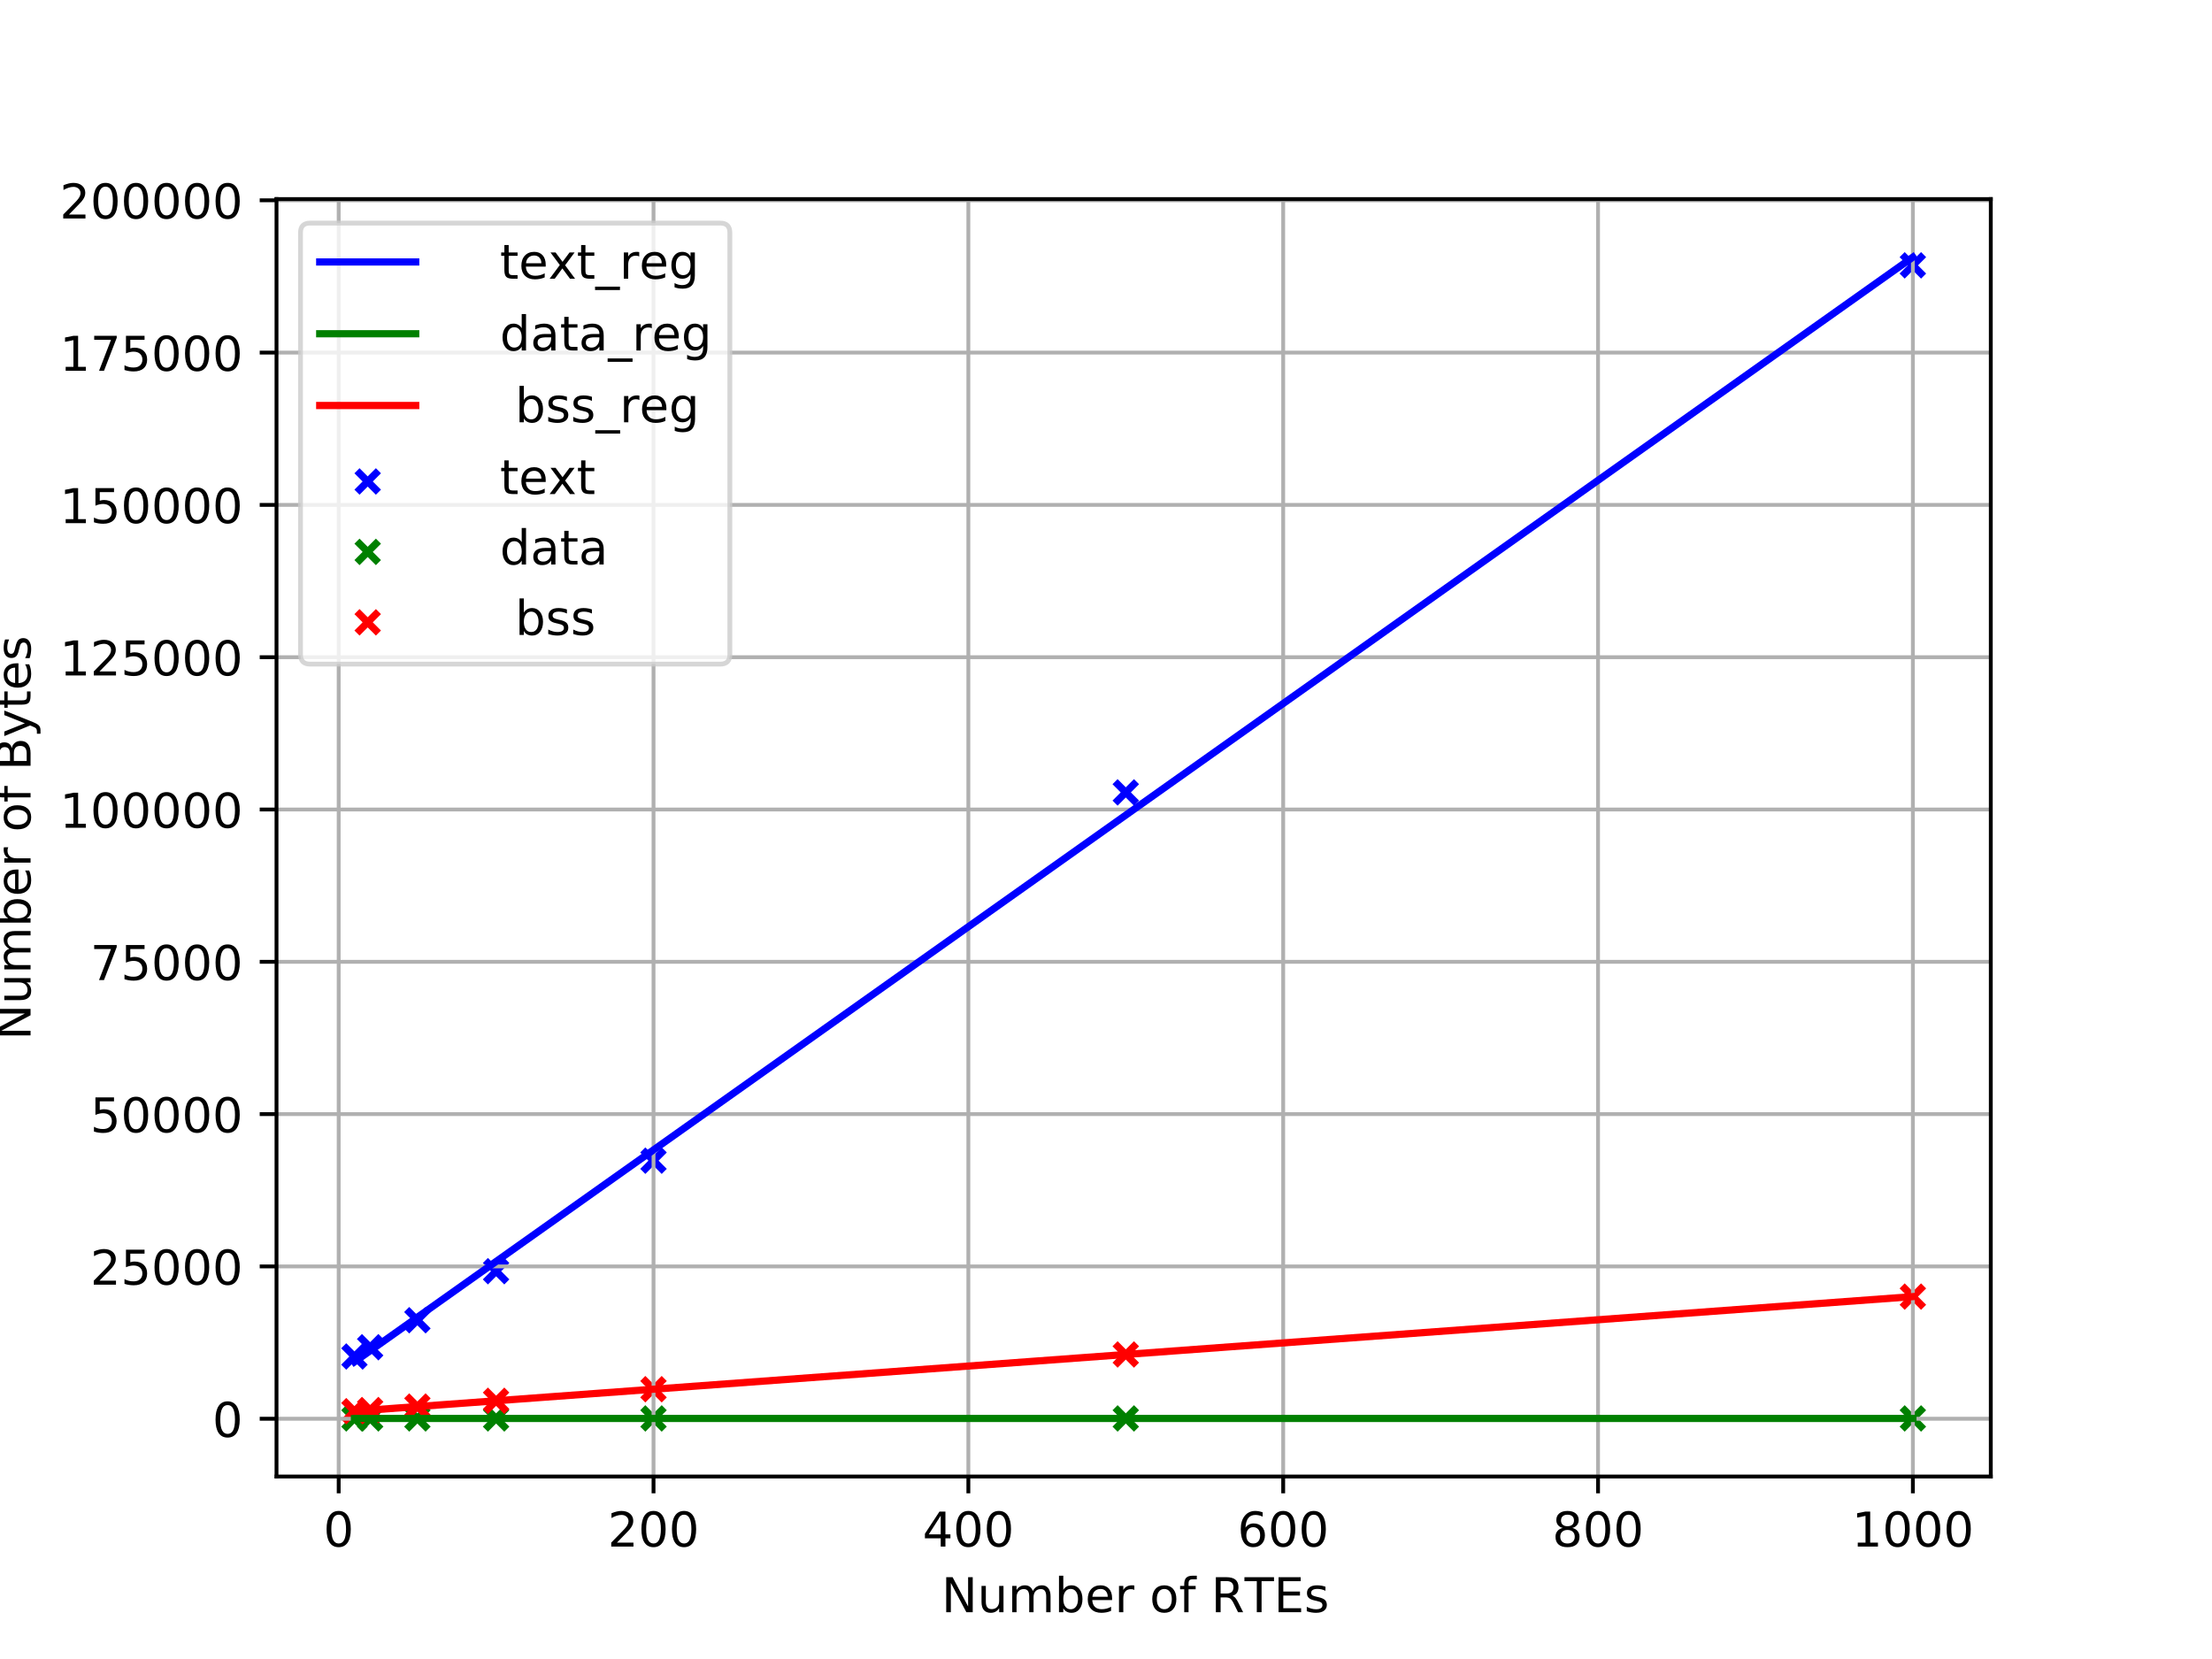 <?xml version="1.0" encoding="UTF-8"?>
<svg xmlns="http://www.w3.org/2000/svg" xmlns:xlink="http://www.w3.org/1999/xlink" width="460.8pt" height="345.6pt" viewBox="0 0 460.8 345.6" version="1.1">
<rect x="0" y="0" width="460.8" height="345.6" fill="#333333" stroke="none"/>
<defs>
<g>
<symbol overflow="visible" id="glyph0-0">
<path style="stroke:none;" d="M 3.18 -6.641 C 2.672 -6.641 2.289 -6.391 2.031 -5.891 C 1.77 -5.391 1.648 -4.641 1.648 -3.641 C 1.648 -2.641 1.77 -1.891 2.031 -1.391 C 2.289 -0.891 2.672 -0.641 3.18 -0.641 C 3.691 -0.641 4.07 -0.891 4.328 -1.391 C 4.578 -1.891 4.711 -2.641 4.711 -3.641 C 4.711 -4.641 4.578 -5.391 4.328 -5.891 C 4.07 -6.391 3.691 -6.641 3.18 -6.641 M 3.18 -7.422 C 3.988 -7.422 4.609 -7.09 5.051 -6.449 C 5.48 -5.801 5.699 -4.859 5.699 -3.641 C 5.699 -2.41 5.48 -1.469 5.051 -0.828 C 4.609 -0.191 3.988 0.129 3.18 0.129 C 2.359 0.129 1.73 -0.191 1.301 -0.828 C 0.871 -1.469 0.66 -2.41 0.66 -3.641 C 0.66 -4.859 0.871 -5.801 1.301 -6.449 C 1.73 -7.09 2.359 -7.422 3.18 -7.422 "/>
</symbol>
<symbol overflow="visible" id="glyph0-1">
<path style="stroke:none;" d="M 1.922 -0.828 L 5.359 -0.828 L 5.359 0 L 0.73 0 L 0.73 -0.828 C 1.102 -1.211 1.609 -1.73 2.262 -2.391 C 2.898 -3.039 3.309 -3.461 3.48 -3.648 C 3.801 -4 4.02 -4.301 4.141 -4.551 C 4.262 -4.789 4.328 -5.039 4.328 -5.281 C 4.328 -5.66 4.191 -5.98 3.922 -6.219 C 3.648 -6.461 3.301 -6.59 2.859 -6.59 C 2.551 -6.59 2.219 -6.531 1.879 -6.43 C 1.539 -6.32 1.172 -6.16 0.781 -5.941 L 0.781 -6.941 C 1.18 -7.102 1.551 -7.219 1.891 -7.301 C 2.23 -7.379 2.551 -7.422 2.84 -7.422 C 3.59 -7.422 4.191 -7.23 4.641 -6.852 C 5.09 -6.469 5.32 -5.969 5.32 -5.34 C 5.32 -5.039 5.262 -4.75 5.148 -4.488 C 5.039 -4.219 4.84 -3.898 4.539 -3.539 C 4.461 -3.441 4.199 -3.172 3.762 -2.719 C 3.32 -2.27 2.711 -1.641 1.922 -0.828 "/>
</symbol>
<symbol overflow="visible" id="glyph0-2">
<path style="stroke:none;" d="M 3.781 -6.43 L 1.289 -2.539 L 3.781 -2.539 L 3.781 -6.43 M 3.52 -7.289 L 4.762 -7.289 L 4.762 -2.539 L 5.801 -2.539 L 5.801 -1.719 L 4.762 -1.719 L 4.762 0 L 3.781 0 L 3.781 -1.719 L 0.488 -1.719 L 0.488 -2.672 L 3.52 -7.289 "/>
</symbol>
<symbol overflow="visible" id="glyph0-3">
<path style="stroke:none;" d="M 3.301 -4.039 C 2.859 -4.039 2.512 -3.879 2.25 -3.578 C 1.988 -3.281 1.859 -2.859 1.859 -2.34 C 1.859 -1.809 1.988 -1.391 2.25 -1.09 C 2.512 -0.789 2.859 -0.641 3.301 -0.641 C 3.738 -0.641 4.09 -0.789 4.352 -1.09 C 4.609 -1.391 4.738 -1.809 4.738 -2.34 C 4.738 -2.859 4.609 -3.281 4.352 -3.578 C 4.09 -3.879 3.738 -4.039 3.301 -4.039 M 5.262 -7.129 L 5.262 -6.23 C 5.012 -6.352 4.762 -6.441 4.512 -6.5 C 4.25 -6.559 4 -6.59 3.762 -6.59 C 3.102 -6.59 2.602 -6.371 2.262 -5.93 C 1.922 -5.488 1.719 -4.82 1.68 -3.941 C 1.871 -4.219 2.109 -4.441 2.398 -4.59 C 2.691 -4.738 3.012 -4.82 3.359 -4.82 C 4.09 -4.82 4.672 -4.59 5.09 -4.148 C 5.512 -3.711 5.73 -3.102 5.73 -2.34 C 5.73 -1.59 5.5 -0.988 5.059 -0.539 C 4.621 -0.09 4.031 0.129 3.301 0.129 C 2.461 0.129 1.809 -0.191 1.371 -0.828 C 0.922 -1.469 0.699 -2.41 0.699 -3.641 C 0.699 -4.789 0.969 -5.711 1.52 -6.391 C 2.059 -7.07 2.801 -7.422 3.719 -7.422 C 3.961 -7.422 4.211 -7.391 4.469 -7.352 C 4.719 -7.301 4.98 -7.23 5.262 -7.129 "/>
</symbol>
<symbol overflow="visible" id="glyph0-4">
<path style="stroke:none;" d="M 3.18 -3.461 C 2.711 -3.461 2.34 -3.328 2.07 -3.078 C 1.801 -2.828 1.672 -2.488 1.672 -2.051 C 1.672 -1.609 1.801 -1.262 2.07 -1.012 C 2.34 -0.762 2.711 -0.641 3.18 -0.641 C 3.641 -0.641 4.012 -0.762 4.281 -1.02 C 4.551 -1.27 4.691 -1.609 4.691 -2.051 C 4.691 -2.488 4.551 -2.828 4.289 -3.078 C 4.02 -3.328 3.648 -3.461 3.18 -3.461 M 2.191 -3.879 C 1.77 -3.98 1.441 -4.18 1.199 -4.469 C 0.961 -4.762 0.852 -5.109 0.852 -5.531 C 0.852 -6.109 1.051 -6.57 1.469 -6.91 C 1.879 -7.25 2.449 -7.422 3.18 -7.422 C 3.898 -7.422 4.469 -7.25 4.891 -6.91 C 5.301 -6.57 5.512 -6.109 5.512 -5.531 C 5.512 -5.109 5.391 -4.762 5.148 -4.469 C 4.91 -4.18 4.59 -3.98 4.172 -3.879 C 4.641 -3.77 5.012 -3.551 5.281 -3.23 C 5.539 -2.91 5.68 -2.512 5.68 -2.051 C 5.68 -1.34 5.461 -0.801 5.031 -0.43 C 4.59 -0.051 3.98 0.129 3.18 0.129 C 2.371 0.129 1.75 -0.051 1.32 -0.43 C 0.891 -0.801 0.68 -1.34 0.68 -2.051 C 0.68 -2.512 0.809 -2.91 1.078 -3.23 C 1.34 -3.551 1.711 -3.77 2.191 -3.879 M 1.828 -5.441 C 1.828 -5.059 1.941 -4.762 2.18 -4.551 C 2.422 -4.34 2.75 -4.238 3.18 -4.238 C 3.602 -4.238 3.93 -4.34 4.172 -4.551 C 4.41 -4.762 4.531 -5.059 4.531 -5.441 C 4.531 -5.82 4.41 -6.109 4.172 -6.32 C 3.93 -6.531 3.602 -6.641 3.18 -6.641 C 2.75 -6.641 2.422 -6.531 2.18 -6.32 C 1.941 -6.109 1.828 -5.82 1.828 -5.441 "/>
</symbol>
<symbol overflow="visible" id="glyph0-5">
<path style="stroke:none;" d="M 1.238 -0.828 L 2.852 -0.828 L 2.852 -6.391 L 1.102 -6.039 L 1.102 -6.941 L 2.84 -7.289 L 3.828 -7.289 L 3.828 -0.828 L 5.441 -0.828 L 5.441 0 L 1.238 0 L 1.238 -0.828 "/>
</symbol>
<symbol overflow="visible" id="glyph0-6">
<path style="stroke:none;" d="M 0.98 -7.289 L 2.309 -7.289 L 5.539 -1.191 L 5.539 -7.289 L 6.5 -7.289 L 6.5 0 L 5.172 0 L 1.941 -6.102 L 1.941 0 L 0.98 0 L 0.98 -7.289 "/>
</symbol>
<symbol overflow="visible" id="glyph0-7">
<path style="stroke:none;" d="M 0.852 -2.16 L 0.852 -5.469 L 1.75 -5.469 L 1.75 -2.191 C 1.75 -1.672 1.852 -1.289 2.051 -1.031 C 2.25 -0.77 2.551 -0.641 2.961 -0.641 C 3.441 -0.641 3.828 -0.789 4.109 -1.102 C 4.391 -1.41 4.531 -1.828 4.531 -2.371 L 4.531 -5.469 L 5.43 -5.469 L 5.43 0 L 4.531 0 L 4.531 -0.84 C 4.309 -0.5 4.051 -0.262 3.77 -0.102 C 3.48 0.051 3.148 0.129 2.77 0.129 C 2.141 0.129 1.66 -0.059 1.34 -0.449 C 1.012 -0.828 0.852 -1.398 0.852 -2.16 M 3.109 -5.602 L 3.109 -5.602 "/>
</symbol>
<symbol overflow="visible" id="glyph0-8">
<path style="stroke:none;" d="M 5.199 -4.422 C 5.422 -4.82 5.691 -5.109 6 -5.309 C 6.309 -5.5 6.68 -5.602 7.109 -5.602 C 7.672 -5.602 8.109 -5.398 8.422 -5 C 8.73 -4.602 8.891 -4.031 8.891 -3.301 L 8.891 0 L 7.988 0 L 7.988 -3.27 C 7.988 -3.789 7.891 -4.18 7.711 -4.441 C 7.52 -4.691 7.238 -4.82 6.859 -4.82 C 6.391 -4.82 6.02 -4.66 5.75 -4.352 C 5.48 -4.039 5.352 -3.621 5.352 -3.09 L 5.352 0 L 4.449 0 L 4.449 -3.27 C 4.449 -3.789 4.352 -4.18 4.172 -4.441 C 3.98 -4.691 3.691 -4.82 3.309 -4.82 C 2.852 -4.82 2.48 -4.66 2.211 -4.352 C 1.941 -4.039 1.809 -3.621 1.809 -3.09 L 1.809 0 L 0.91 0 L 0.91 -5.469 L 1.809 -5.469 L 1.809 -4.621 C 2.012 -4.949 2.262 -5.199 2.551 -5.359 C 2.828 -5.52 3.172 -5.602 3.57 -5.602 C 3.969 -5.602 4.301 -5.5 4.578 -5.301 C 4.859 -5.102 5.059 -4.801 5.199 -4.422 "/>
</symbol>
<symbol overflow="visible" id="glyph0-9">
<path style="stroke:none;" d="M 4.871 -2.73 C 4.871 -3.391 4.73 -3.898 4.461 -4.281 C 4.18 -4.66 3.809 -4.852 3.34 -4.852 C 2.859 -4.852 2.488 -4.66 2.219 -4.281 C 1.941 -3.898 1.809 -3.391 1.809 -2.73 C 1.809 -2.07 1.941 -1.551 2.219 -1.172 C 2.488 -0.789 2.859 -0.609 3.34 -0.609 C 3.809 -0.609 4.18 -0.789 4.461 -1.172 C 4.73 -1.551 4.871 -2.07 4.871 -2.73 M 1.809 -4.641 C 1.988 -4.961 2.23 -5.199 2.52 -5.359 C 2.809 -5.52 3.16 -5.602 3.559 -5.602 C 4.219 -5.602 4.762 -5.328 5.18 -4.809 C 5.59 -4.281 5.801 -3.59 5.801 -2.73 C 5.801 -1.871 5.59 -1.172 5.18 -0.648 C 4.762 -0.129 4.219 0.129 3.559 0.129 C 3.16 0.129 2.809 0.051 2.52 -0.102 C 2.23 -0.25 1.988 -0.488 1.809 -0.82 L 1.809 0 L 0.91 0 L 0.91 -7.602 L 1.809 -7.602 L 1.809 -4.641 "/>
</symbol>
<symbol overflow="visible" id="glyph0-10">
<path style="stroke:none;" d="M 5.621 -2.961 L 5.621 -2.52 L 1.488 -2.52 C 1.531 -1.898 1.711 -1.422 2.051 -1.102 C 2.379 -0.781 2.84 -0.621 3.441 -0.621 C 3.781 -0.621 4.121 -0.66 4.441 -0.738 C 4.762 -0.82 5.09 -0.949 5.41 -1.129 L 5.41 -0.281 C 5.09 -0.141 4.762 -0.031 4.422 0.031 C 4.078 0.09 3.73 0.129 3.391 0.129 C 2.512 0.129 1.82 -0.121 1.309 -0.621 C 0.801 -1.121 0.551 -1.809 0.551 -2.68 C 0.551 -3.57 0.789 -4.281 1.27 -4.809 C 1.75 -5.328 2.41 -5.602 3.23 -5.602 C 3.969 -5.602 4.551 -5.359 4.98 -4.891 C 5.398 -4.41 5.621 -3.77 5.621 -2.961 M 4.719 -3.219 C 4.711 -3.711 4.57 -4.102 4.309 -4.398 C 4.039 -4.691 3.68 -4.84 3.238 -4.84 C 2.738 -4.84 2.34 -4.691 2.039 -4.41 C 1.738 -4.129 1.559 -3.73 1.52 -3.219 L 4.719 -3.219 "/>
</symbol>
<symbol overflow="visible" id="glyph0-11">
<path style="stroke:none;" d="M 4.109 -4.629 C 4.012 -4.691 3.898 -4.73 3.781 -4.762 C 3.66 -4.781 3.531 -4.801 3.391 -4.801 C 2.879 -4.801 2.488 -4.629 2.219 -4.301 C 1.941 -3.969 1.809 -3.5 1.809 -2.879 L 1.809 0 L 0.91 0 L 0.91 -5.469 L 1.809 -5.469 L 1.809 -4.621 C 1.988 -4.949 2.238 -5.199 2.539 -5.359 C 2.84 -5.52 3.211 -5.602 3.648 -5.602 C 3.711 -5.602 3.781 -5.59 3.859 -5.59 C 3.93 -5.578 4.012 -5.57 4.109 -5.551 L 4.109 -4.629 "/>
</symbol>
<symbol overflow="visible" id="glyph0-12">
<path style="stroke:none;" d=""/>
</symbol>
<symbol overflow="visible" id="glyph0-13">
<path style="stroke:none;" d="M 3.059 -4.84 C 2.578 -4.84 2.199 -4.648 1.922 -4.27 C 1.641 -3.891 1.5 -3.379 1.5 -2.73 C 1.5 -2.07 1.629 -1.559 1.91 -1.18 C 2.191 -0.801 2.57 -0.621 3.059 -0.621 C 3.539 -0.621 3.922 -0.801 4.199 -1.18 C 4.48 -1.559 4.621 -2.07 4.621 -2.73 C 4.621 -3.371 4.48 -3.891 4.199 -4.27 C 3.922 -4.648 3.539 -4.84 3.059 -4.84 M 3.059 -5.602 C 3.84 -5.602 4.449 -5.34 4.898 -4.84 C 5.34 -4.328 5.57 -3.629 5.57 -2.73 C 5.57 -1.828 5.34 -1.129 4.898 -0.629 C 4.449 -0.121 3.84 0.129 3.059 0.129 C 2.27 0.129 1.648 -0.121 1.211 -0.629 C 0.77 -1.129 0.551 -1.828 0.551 -2.73 C 0.551 -3.629 0.77 -4.328 1.211 -4.84 C 1.648 -5.34 2.27 -5.602 3.059 -5.602 "/>
</symbol>
<symbol overflow="visible" id="glyph0-14">
<path style="stroke:none;" d="M 3.711 -7.602 L 3.711 -6.852 L 2.852 -6.852 C 2.531 -6.852 2.301 -6.781 2.18 -6.648 C 2.051 -6.52 1.988 -6.289 1.988 -5.949 L 1.988 -5.469 L 3.469 -5.469 L 3.469 -4.77 L 1.988 -4.77 L 1.988 0 L 1.09 0 L 1.09 -4.77 L 0.23 -4.77 L 0.23 -5.469 L 1.09 -5.469 L 1.09 -5.852 C 1.09 -6.449 1.23 -6.898 1.512 -7.18 C 1.789 -7.461 2.238 -7.602 2.859 -7.602 L 3.711 -7.602 "/>
</symbol>
<symbol overflow="visible" id="glyph0-15">
<path style="stroke:none;" d="M 4.441 -3.422 C 4.648 -3.34 4.859 -3.191 5.059 -2.961 C 5.262 -2.719 5.461 -2.398 5.66 -1.988 L 6.66 0 L 5.602 0 L 4.672 -1.871 C 4.43 -2.352 4.191 -2.68 3.969 -2.84 C 3.738 -3 3.43 -3.078 3.039 -3.078 L 1.969 -3.078 L 1.969 0 L 0.98 0 L 0.98 -7.289 L 3.211 -7.289 C 4.039 -7.289 4.66 -7.109 5.07 -6.77 C 5.48 -6.422 5.691 -5.891 5.691 -5.191 C 5.691 -4.73 5.578 -4.34 5.371 -4.039 C 5.148 -3.738 4.84 -3.531 4.441 -3.422 M 1.969 -6.48 L 1.969 -3.891 L 3.211 -3.891 C 3.68 -3.891 4.039 -4 4.281 -4.219 C 4.52 -4.441 4.648 -4.762 4.648 -5.191 C 4.648 -5.609 4.52 -5.93 4.281 -6.148 C 4.039 -6.371 3.68 -6.48 3.211 -6.48 L 1.969 -6.48 "/>
</symbol>
<symbol overflow="visible" id="glyph0-16">
<path style="stroke:none;" d="M -0.02 -7.289 L 6.141 -7.289 L 6.141 -6.461 L 3.551 -6.461 L 3.551 0 L 2.559 0 L 2.559 -6.461 L -0.02 -6.461 L -0.02 -7.289 "/>
</symbol>
<symbol overflow="visible" id="glyph0-17">
<path style="stroke:none;" d="M 0.98 -7.289 L 5.59 -7.289 L 5.59 -6.461 L 1.969 -6.461 L 1.969 -4.301 L 5.441 -4.301 L 5.441 -3.469 L 1.969 -3.469 L 1.969 -0.828 L 5.68 -0.828 L 5.68 0 L 0.98 0 L 0.98 -7.289 "/>
</symbol>
<symbol overflow="visible" id="glyph0-18">
<path style="stroke:none;" d="M 4.43 -5.309 L 4.43 -4.461 C 4.172 -4.578 3.91 -4.68 3.641 -4.75 C 3.359 -4.809 3.078 -4.852 2.789 -4.852 C 2.34 -4.852 2 -4.781 1.781 -4.641 C 1.559 -4.5 1.449 -4.301 1.449 -4.031 C 1.449 -3.82 1.531 -3.66 1.691 -3.539 C 1.852 -3.422 2.172 -3.301 2.648 -3.199 L 2.961 -3.129 C 3.602 -2.988 4.051 -2.789 4.32 -2.551 C 4.578 -2.301 4.719 -1.949 4.719 -1.512 C 4.719 -1 4.52 -0.602 4.121 -0.309 C 3.719 -0.012 3.16 0.129 2.461 0.129 C 2.16 0.129 1.859 0.102 1.539 0.051 C 1.219 0 0.891 -0.078 0.539 -0.199 L 0.539 -1.129 C 0.871 -0.949 1.199 -0.82 1.52 -0.738 C 1.84 -0.648 2.16 -0.609 2.48 -0.609 C 2.898 -0.609 3.23 -0.68 3.461 -0.82 C 3.68 -0.961 3.801 -1.172 3.801 -1.441 C 3.801 -1.68 3.711 -1.871 3.551 -2 C 3.391 -2.129 3.031 -2.262 2.469 -2.379 L 2.16 -2.449 C 1.602 -2.57 1.191 -2.75 0.949 -2.988 C 0.699 -3.23 0.578 -3.559 0.578 -3.988 C 0.578 -4.5 0.762 -4.898 1.121 -5.18 C 1.48 -5.461 2 -5.602 2.68 -5.602 C 3.012 -5.602 3.32 -5.57 3.621 -5.52 C 3.91 -5.469 4.18 -5.398 4.43 -5.309 "/>
</symbol>
<symbol overflow="visible" id="glyph0-19">
<path style="stroke:none;" d="M 1.078 -7.289 L 4.949 -7.289 L 4.949 -6.461 L 1.98 -6.461 L 1.98 -4.672 C 2.121 -4.719 2.27 -4.762 2.41 -4.781 C 2.551 -4.801 2.699 -4.82 2.84 -4.82 C 3.648 -4.82 4.289 -4.59 4.77 -4.148 C 5.25 -3.699 5.488 -3.102 5.488 -2.34 C 5.488 -1.551 5.238 -0.941 4.75 -0.512 C 4.262 -0.078 3.57 0.129 2.691 0.129 C 2.379 0.129 2.07 0.102 1.75 0.059 C 1.43 0.012 1.109 -0.059 0.77 -0.172 L 0.77 -1.16 C 1.059 -1 1.359 -0.879 1.68 -0.801 C 1.988 -0.719 2.32 -0.691 2.672 -0.691 C 3.23 -0.691 3.68 -0.828 4.012 -1.129 C 4.328 -1.43 4.5 -1.828 4.5 -2.34 C 4.5 -2.84 4.328 -3.238 4.012 -3.539 C 3.68 -3.84 3.23 -3.988 2.672 -3.988 C 2.41 -3.988 2.141 -3.961 1.879 -3.898 C 1.621 -3.84 1.352 -3.75 1.078 -3.629 L 1.078 -7.289 "/>
</symbol>
<symbol overflow="visible" id="glyph0-20">
<path style="stroke:none;" d="M 0.82 -7.289 L 5.512 -7.289 L 5.512 -6.871 L 2.859 0 L 1.828 0 L 4.32 -6.461 L 0.82 -6.461 L 0.82 -7.289 "/>
</symbol>
<symbol overflow="visible" id="glyph0-21">
<path style="stroke:none;" d="M 1.828 -7.02 L 1.828 -5.469 L 3.68 -5.469 L 3.68 -4.77 L 1.828 -4.77 L 1.828 -1.801 C 1.828 -1.352 1.891 -1.059 2.012 -0.941 C 2.129 -0.809 2.379 -0.75 2.762 -0.75 L 3.68 -0.75 L 3.68 0 L 2.762 0 C 2.059 0 1.578 -0.129 1.32 -0.391 C 1.059 -0.648 0.93 -1.121 0.93 -1.801 L 0.93 -4.77 L 0.27 -4.77 L 0.27 -5.469 L 0.93 -5.469 L 0.93 -7.02 L 1.828 -7.02 "/>
</symbol>
<symbol overflow="visible" id="glyph0-22">
<path style="stroke:none;" d="M 5.488 -5.469 L 3.512 -2.809 L 5.59 0 L 4.531 0 L 2.941 -2.148 L 1.352 0 L 0.289 0 L 2.41 -2.859 L 0.469 -5.469 L 1.531 -5.469 L 2.98 -3.52 L 4.43 -5.469 L 5.488 -5.469 "/>
</symbol>
<symbol overflow="visible" id="glyph0-23">
<path style="stroke:none;" d="M 5.102 1.648 L 5.102 2.352 L -0.09 2.352 L -0.09 1.648 L 5.102 1.648 "/>
</symbol>
<symbol overflow="visible" id="glyph0-24">
<path style="stroke:none;" d="M 4.539 -2.801 C 4.539 -3.441 4.398 -3.949 4.141 -4.309 C 3.871 -4.672 3.488 -4.852 3.012 -4.852 C 2.531 -4.852 2.148 -4.672 1.879 -4.309 C 1.609 -3.949 1.48 -3.441 1.48 -2.801 C 1.48 -2.148 1.609 -1.648 1.879 -1.289 C 2.148 -0.93 2.531 -0.75 3.012 -0.75 C 3.488 -0.75 3.871 -0.93 4.141 -1.289 C 4.398 -1.648 4.539 -2.148 4.539 -2.801 M 5.441 -0.68 C 5.441 0.238 5.23 0.93 4.82 1.391 C 4.398 1.84 3.77 2.07 2.922 2.07 C 2.602 2.07 2.309 2.039 2.031 2 C 1.75 1.949 1.469 1.879 1.211 1.781 L 1.211 0.91 C 1.469 1.051 1.73 1.148 1.988 1.219 C 2.25 1.289 2.512 1.328 2.781 1.328 C 3.359 1.328 3.801 1.172 4.102 0.871 C 4.391 0.559 4.539 0.102 4.539 -0.52 L 4.539 -0.961 C 4.352 -0.641 4.109 -0.398 3.82 -0.238 C 3.531 -0.078 3.191 0 2.789 0 C 2.109 0 1.57 -0.25 1.16 -0.762 C 0.75 -1.27 0.551 -1.949 0.551 -2.801 C 0.551 -3.641 0.75 -4.32 1.16 -4.828 C 1.57 -5.34 2.109 -5.602 2.789 -5.602 C 3.191 -5.602 3.531 -5.52 3.82 -5.359 C 4.109 -5.199 4.352 -4.961 4.539 -4.641 L 4.539 -5.469 L 5.441 -5.469 L 5.441 -0.68 "/>
</symbol>
<symbol overflow="visible" id="glyph0-25">
<path style="stroke:none;" d="M 4.539 -4.641 L 4.539 -7.602 L 5.441 -7.602 L 5.441 0 L 4.539 0 L 4.539 -0.82 C 4.352 -0.488 4.109 -0.25 3.82 -0.102 C 3.531 0.051 3.191 0.129 2.789 0.129 C 2.129 0.129 1.59 -0.129 1.172 -0.648 C 0.75 -1.172 0.551 -1.871 0.551 -2.73 C 0.551 -3.59 0.75 -4.281 1.172 -4.809 C 1.59 -5.328 2.129 -5.602 2.789 -5.602 C 3.191 -5.602 3.531 -5.52 3.82 -5.359 C 4.109 -5.199 4.352 -4.961 4.539 -4.641 M 1.48 -2.73 C 1.48 -2.07 1.609 -1.551 1.879 -1.172 C 2.148 -0.789 2.531 -0.609 3.012 -0.609 C 3.48 -0.609 3.852 -0.789 4.129 -1.172 C 4.398 -1.551 4.539 -2.07 4.539 -2.73 C 4.539 -3.391 4.398 -3.898 4.129 -4.281 C 3.852 -4.66 3.48 -4.852 3.012 -4.852 C 2.531 -4.852 2.148 -4.66 1.879 -4.281 C 1.609 -3.898 1.48 -3.391 1.48 -2.73 "/>
</symbol>
<symbol overflow="visible" id="glyph0-26">
<path style="stroke:none;" d="M 3.43 -2.75 C 2.699 -2.75 2.199 -2.66 1.922 -2.5 C 1.641 -2.328 1.5 -2.051 1.5 -1.648 C 1.5 -1.328 1.602 -1.07 1.809 -0.891 C 2.02 -0.699 2.309 -0.609 2.672 -0.609 C 3.172 -0.609 3.57 -0.781 3.871 -1.141 C 4.172 -1.488 4.32 -1.961 4.32 -2.551 L 4.32 -2.75 L 3.43 -2.75 M 5.219 -3.121 L 5.219 0 L 4.32 0 L 4.32 -0.828 C 4.109 -0.488 3.852 -0.25 3.551 -0.102 C 3.25 0.051 2.871 0.129 2.43 0.129 C 1.871 0.129 1.422 -0.02 1.09 -0.328 C 0.762 -0.641 0.602 -1.059 0.602 -1.59 C 0.602 -2.199 0.801 -2.66 1.219 -2.98 C 1.629 -3.289 2.238 -3.449 3.059 -3.449 L 4.32 -3.449 L 4.32 -3.539 C 4.32 -3.949 4.18 -4.27 3.91 -4.5 C 3.641 -4.719 3.262 -4.84 2.77 -4.84 C 2.449 -4.84 2.148 -4.801 1.852 -4.719 C 1.551 -4.641 1.27 -4.531 1 -4.391 L 1 -5.219 C 1.32 -5.34 1.641 -5.441 1.949 -5.5 C 2.262 -5.559 2.559 -5.602 2.859 -5.602 C 3.648 -5.602 4.238 -5.391 4.629 -4.98 C 5.02 -4.57 5.219 -3.949 5.219 -3.121 "/>
</symbol>
<symbol overflow="visible" id="glyph1-0">
<path style="stroke:none;" d="M -7.289 -0.98 L -7.289 -2.309 L -1.191 -5.539 L -7.289 -5.539 L -7.289 -6.5 L 0 -6.5 L 0 -5.172 L -6.102 -1.941 L 0 -1.941 L 0 -0.98 L -7.289 -0.98 "/>
</symbol>
<symbol overflow="visible" id="glyph1-1">
<path style="stroke:none;" d="M -2.16 -0.852 L -5.469 -0.852 L -5.469 -1.75 L -2.191 -1.75 C -1.672 -1.75 -1.289 -1.852 -1.031 -2.051 C -0.77 -2.25 -0.641 -2.551 -0.641 -2.961 C -0.641 -3.441 -0.789 -3.828 -1.102 -4.109 C -1.41 -4.391 -1.828 -4.531 -2.371 -4.531 L -5.469 -4.531 L -5.469 -5.43 L 0 -5.43 L 0 -4.531 L -0.84 -4.531 C -0.5 -4.309 -0.262 -4.051 -0.102 -3.77 C 0.051 -3.48 0.129 -3.148 0.129 -2.77 C 0.129 -2.141 -0.059 -1.66 -0.449 -1.34 C -0.828 -1.012 -1.398 -0.852 -2.16 -0.852 M -5.602 -3.109 L -5.602 -3.109 "/>
</symbol>
<symbol overflow="visible" id="glyph1-2">
<path style="stroke:none;" d="M -4.422 -5.199 C -4.82 -5.422 -5.109 -5.691 -5.309 -6 C -5.5 -6.309 -5.602 -6.68 -5.602 -7.109 C -5.602 -7.672 -5.398 -8.109 -5 -8.422 C -4.602 -8.73 -4.031 -8.891 -3.301 -8.891 L 0 -8.891 L 0 -7.988 L -3.27 -7.988 C -3.789 -7.988 -4.18 -7.891 -4.441 -7.711 C -4.691 -7.52 -4.82 -7.238 -4.82 -6.859 C -4.82 -6.391 -4.66 -6.02 -4.352 -5.75 C -4.039 -5.48 -3.621 -5.352 -3.09 -5.352 L 0 -5.352 L 0 -4.449 L -3.27 -4.449 C -3.789 -4.449 -4.18 -4.352 -4.441 -4.172 C -4.691 -3.98 -4.82 -3.691 -4.82 -3.309 C -4.82 -2.852 -4.66 -2.48 -4.352 -2.211 C -4.039 -1.941 -3.621 -1.809 -3.09 -1.809 L 0 -1.809 L 0 -0.91 L -5.469 -0.91 L -5.469 -1.809 L -4.621 -1.809 C -4.949 -2.012 -5.199 -2.262 -5.359 -2.551 C -5.52 -2.828 -5.602 -3.172 -5.602 -3.57 C -5.602 -3.969 -5.5 -4.301 -5.301 -4.578 C -5.102 -4.859 -4.801 -5.059 -4.422 -5.199 "/>
</symbol>
<symbol overflow="visible" id="glyph1-3">
<path style="stroke:none;" d="M -2.73 -4.871 C -3.391 -4.871 -3.898 -4.73 -4.281 -4.461 C -4.66 -4.18 -4.852 -3.809 -4.852 -3.34 C -4.852 -2.859 -4.66 -2.488 -4.281 -2.219 C -3.898 -1.941 -3.391 -1.809 -2.73 -1.809 C -2.07 -1.809 -1.551 -1.941 -1.172 -2.219 C -0.789 -2.488 -0.609 -2.859 -0.609 -3.34 C -0.609 -3.809 -0.789 -4.18 -1.172 -4.461 C -1.551 -4.73 -2.07 -4.871 -2.73 -4.871 M -4.641 -1.809 C -4.961 -1.988 -5.199 -2.23 -5.359 -2.52 C -5.52 -2.809 -5.602 -3.16 -5.602 -3.559 C -5.602 -4.219 -5.328 -4.762 -4.809 -5.18 C -4.281 -5.59 -3.59 -5.801 -2.73 -5.801 C -1.871 -5.801 -1.172 -5.59 -0.648 -5.18 C -0.129 -4.762 0.129 -4.219 0.129 -3.559 C 0.129 -3.16 0.051 -2.809 -0.102 -2.52 C -0.25 -2.23 -0.488 -1.988 -0.82 -1.809 L 0 -1.809 L 0 -0.91 L -7.602 -0.91 L -7.602 -1.809 L -4.641 -1.809 "/>
</symbol>
<symbol overflow="visible" id="glyph1-4">
<path style="stroke:none;" d="M -2.961 -5.621 L -2.52 -5.621 L -2.52 -1.488 C -1.898 -1.531 -1.422 -1.711 -1.102 -2.051 C -0.781 -2.379 -0.621 -2.84 -0.621 -3.441 C -0.621 -3.781 -0.66 -4.121 -0.738 -4.441 C -0.82 -4.762 -0.949 -5.09 -1.129 -5.41 L -0.281 -5.41 C -0.141 -5.09 -0.031 -4.762 0.031 -4.422 C 0.09 -4.078 0.129 -3.73 0.129 -3.391 C 0.129 -2.512 -0.121 -1.82 -0.621 -1.309 C -1.121 -0.801 -1.809 -0.551 -2.68 -0.551 C -3.57 -0.551 -4.281 -0.789 -4.809 -1.27 C -5.328 -1.75 -5.602 -2.41 -5.602 -3.23 C -5.602 -3.969 -5.359 -4.551 -4.891 -4.98 C -4.41 -5.398 -3.77 -5.621 -2.961 -5.621 M -3.219 -4.719 C -3.711 -4.711 -4.102 -4.57 -4.398 -4.309 C -4.691 -4.039 -4.84 -3.68 -4.84 -3.238 C -4.84 -2.738 -4.691 -2.34 -4.41 -2.039 C -4.129 -1.738 -3.73 -1.559 -3.219 -1.52 L -3.219 -4.719 "/>
</symbol>
<symbol overflow="visible" id="glyph1-5">
<path style="stroke:none;" d="M -4.629 -4.109 C -4.691 -4.012 -4.73 -3.898 -4.762 -3.781 C -4.781 -3.66 -4.801 -3.531 -4.801 -3.391 C -4.801 -2.879 -4.629 -2.488 -4.301 -2.219 C -3.969 -1.941 -3.5 -1.809 -2.879 -1.809 L 0 -1.809 L 0 -0.91 L -5.469 -0.91 L -5.469 -1.809 L -4.621 -1.809 C -4.949 -1.988 -5.199 -2.238 -5.359 -2.539 C -5.52 -2.84 -5.602 -3.211 -5.602 -3.648 C -5.602 -3.711 -5.59 -3.781 -5.59 -3.859 C -5.578 -3.93 -5.57 -4.012 -5.551 -4.109 L -4.629 -4.109 "/>
</symbol>
<symbol overflow="visible" id="glyph1-6">
<path style="stroke:none;" d=""/>
</symbol>
<symbol overflow="visible" id="glyph1-7">
<path style="stroke:none;" d="M -4.84 -3.059 C -4.84 -2.578 -4.648 -2.199 -4.27 -1.922 C -3.891 -1.641 -3.379 -1.5 -2.73 -1.5 C -2.07 -1.5 -1.559 -1.629 -1.18 -1.91 C -0.801 -2.191 -0.621 -2.57 -0.621 -3.059 C -0.621 -3.539 -0.801 -3.922 -1.18 -4.199 C -1.559 -4.48 -2.07 -4.621 -2.73 -4.621 C -3.371 -4.621 -3.891 -4.48 -4.27 -4.199 C -4.648 -3.922 -4.84 -3.539 -4.84 -3.059 M -5.602 -3.059 C -5.602 -3.84 -5.34 -4.449 -4.84 -4.898 C -4.328 -5.34 -3.629 -5.57 -2.73 -5.57 C -1.828 -5.57 -1.129 -5.34 -0.629 -4.898 C -0.121 -4.449 0.129 -3.84 0.129 -3.059 C 0.129 -2.27 -0.121 -1.648 -0.629 -1.211 C -1.129 -0.77 -1.828 -0.551 -2.73 -0.551 C -3.629 -0.551 -4.328 -0.77 -4.84 -1.211 C -5.34 -1.648 -5.602 -2.27 -5.602 -3.059 "/>
</symbol>
<symbol overflow="visible" id="glyph1-8">
<path style="stroke:none;" d="M -7.602 -3.711 L -6.852 -3.711 L -6.852 -2.852 C -6.852 -2.531 -6.781 -2.301 -6.648 -2.18 C -6.52 -2.051 -6.289 -1.988 -5.949 -1.988 L -5.469 -1.988 L -5.469 -3.469 L -4.77 -3.469 L -4.77 -1.988 L 0 -1.988 L 0 -1.09 L -4.77 -1.09 L -4.77 -0.23 L -5.469 -0.23 L -5.469 -1.09 L -5.852 -1.09 C -6.449 -1.09 -6.898 -1.23 -7.18 -1.512 C -7.461 -1.789 -7.602 -2.238 -7.602 -2.859 L -7.602 -3.711 "/>
</symbol>
<symbol overflow="visible" id="glyph1-9">
<path style="stroke:none;" d="M -3.48 -1.969 L -0.809 -1.969 L -0.809 -3.551 C -0.809 -4.078 -0.922 -4.469 -1.141 -4.73 C -1.359 -4.98 -1.691 -5.109 -2.148 -5.109 C -2.602 -5.109 -2.93 -4.98 -3.148 -4.73 C -3.371 -4.469 -3.48 -4.078 -3.48 -3.551 L -3.48 -1.969 M -6.48 -1.969 L -4.281 -1.969 L -4.281 -3.43 C -4.281 -3.91 -4.371 -4.262 -4.551 -4.5 C -4.73 -4.738 -5 -4.859 -5.379 -4.859 C -5.738 -4.859 -6.02 -4.738 -6.199 -4.5 C -6.379 -4.262 -6.48 -3.91 -6.48 -3.43 L -6.48 -1.969 M -7.289 -0.98 L -7.289 -3.5 C -7.289 -4.25 -7.129 -4.828 -6.82 -5.238 C -6.5 -5.641 -6.059 -5.852 -5.488 -5.852 C -5.039 -5.852 -4.68 -5.738 -4.422 -5.531 C -4.16 -5.32 -3.988 -5.02 -3.93 -4.621 C -3.82 -5.102 -3.602 -5.48 -3.27 -5.75 C -2.941 -6.012 -2.531 -6.148 -2.039 -6.148 C -1.379 -6.148 -0.879 -5.922 -0.531 -5.48 C -0.172 -5.039 0 -4.41 0 -3.602 L 0 -0.98 L -7.289 -0.98 "/>
</symbol>
<symbol overflow="visible" id="glyph1-10">
<path style="stroke:none;" d="M 0.5 -3.219 C 1.141 -2.961 1.57 -2.711 1.77 -2.469 C 1.969 -2.23 2.07 -1.91 2.07 -1.512 L 2.07 -0.789 L 1.32 -0.789 L 1.32 -1.32 C 1.32 -1.559 1.262 -1.75 1.141 -1.891 C 1.02 -2.031 0.75 -2.18 0.309 -2.352 L -0.09 -2.512 L -5.469 -0.301 L -5.469 -1.25 L -1.191 -2.961 L -5.469 -4.672 L -5.469 -5.621 L 0.5 -3.219 "/>
</symbol>
<symbol overflow="visible" id="glyph1-11">
<path style="stroke:none;" d="M -7.02 -1.828 L -5.469 -1.828 L -5.469 -3.68 L -4.77 -3.68 L -4.77 -1.828 L -1.801 -1.828 C -1.352 -1.828 -1.059 -1.891 -0.941 -2.012 C -0.809 -2.129 -0.75 -2.379 -0.75 -2.762 L -0.75 -3.68 L 0 -3.68 L 0 -2.762 C 0 -2.059 -0.129 -1.578 -0.391 -1.32 C -0.648 -1.059 -1.121 -0.93 -1.801 -0.93 L -4.77 -0.93 L -4.77 -0.27 L -5.469 -0.27 L -5.469 -0.93 L -7.02 -0.93 L -7.02 -1.828 "/>
</symbol>
<symbol overflow="visible" id="glyph1-12">
<path style="stroke:none;" d="M -5.309 -4.43 L -4.461 -4.43 C -4.578 -4.172 -4.68 -3.91 -4.75 -3.641 C -4.809 -3.359 -4.852 -3.078 -4.852 -2.789 C -4.852 -2.34 -4.781 -2 -4.641 -1.781 C -4.5 -1.559 -4.301 -1.449 -4.031 -1.449 C -3.82 -1.449 -3.66 -1.531 -3.539 -1.691 C -3.422 -1.852 -3.301 -2.172 -3.199 -2.648 L -3.129 -2.961 C -2.988 -3.602 -2.789 -4.051 -2.551 -4.32 C -2.301 -4.578 -1.949 -4.719 -1.512 -4.719 C -1 -4.719 -0.602 -4.52 -0.309 -4.121 C -0.012 -3.719 0.129 -3.16 0.129 -2.461 C 0.129 -2.16 0.102 -1.859 0.051 -1.539 C 0 -1.219 -0.078 -0.891 -0.199 -0.539 L -1.129 -0.539 C -0.949 -0.871 -0.82 -1.199 -0.738 -1.52 C -0.648 -1.84 -0.609 -2.16 -0.609 -2.48 C -0.609 -2.898 -0.68 -3.23 -0.82 -3.461 C -0.961 -3.68 -1.172 -3.801 -1.441 -3.801 C -1.68 -3.801 -1.871 -3.711 -2 -3.551 C -2.129 -3.391 -2.262 -3.031 -2.379 -2.469 L -2.449 -2.16 C -2.57 -1.602 -2.75 -1.191 -2.988 -0.949 C -3.23 -0.699 -3.559 -0.578 -3.988 -0.578 C -4.5 -0.578 -4.898 -0.762 -5.18 -1.121 C -5.461 -1.48 -5.602 -2 -5.602 -2.68 C -5.602 -3.012 -5.57 -3.32 -5.52 -3.621 C -5.469 -3.91 -5.398 -4.18 -5.309 -4.43 "/>
</symbol>
</g>
<clipPath id="clip1">
  <path d="M 69 41.473 L 72 41.473 L 72 307.586 L 69 307.586 Z M 69 41.473 "/>
</clipPath>
<clipPath id="clip2">
  <path d="M 135 41.473 L 137 41.473 L 137 307.586 L 135 307.586 Z M 135 41.473 "/>
</clipPath>
<clipPath id="clip3">
  <path d="M 201 41.473 L 203 41.473 L 203 307.586 L 201 307.586 Z M 201 41.473 "/>
</clipPath>
<clipPath id="clip4">
  <path d="M 266 41.473 L 268 41.473 L 268 307.586 L 266 307.586 Z M 266 41.473 "/>
</clipPath>
<clipPath id="clip5">
  <path d="M 332 41.473 L 334 41.473 L 334 307.586 L 332 307.586 Z M 332 41.473 "/>
</clipPath>
<clipPath id="clip6">
  <path d="M 397 41.473 L 400 41.473 L 400 307.586 L 397 307.586 Z M 397 41.473 "/>
</clipPath>
<clipPath id="clip7">
  <path d="M 57.602 294 L 414.719 294 L 414.719 297 L 57.602 297 Z M 57.602 294 "/>
</clipPath>
<clipPath id="clip8">
  <path d="M 57.602 263 L 414.719 263 L 414.719 265 L 57.602 265 Z M 57.602 263 "/>
</clipPath>
<clipPath id="clip9">
  <path d="M 57.602 231 L 414.719 231 L 414.719 233 L 57.602 233 Z M 57.602 231 "/>
</clipPath>
<clipPath id="clip10">
  <path d="M 57.602 199 L 414.719 199 L 414.719 201 L 57.602 201 Z M 57.602 199 "/>
</clipPath>
<clipPath id="clip11">
  <path d="M 57.602 168 L 414.719 168 L 414.719 170 L 57.602 170 Z M 57.602 168 "/>
</clipPath>
<clipPath id="clip12">
  <path d="M 57.602 136 L 414.719 136 L 414.719 138 L 57.602 138 Z M 57.602 136 "/>
</clipPath>
<clipPath id="clip13">
  <path d="M 57.602 104 L 414.719 104 L 414.719 106 L 57.602 106 Z M 57.602 104 "/>
</clipPath>
<clipPath id="clip14">
  <path d="M 57.602 72 L 414.719 72 L 414.719 75 L 57.602 75 Z M 57.602 72 "/>
</clipPath>
<clipPath id="clip15">
  <path d="M 57.602 41.473 L 414.719 41.473 L 414.719 43 L 57.602 43 Z M 57.602 41.473 "/>
</clipPath>
</defs>
<g id="surface1">
<path style=" stroke:none;fill-rule:nonzero;fill:rgb(100%,100%,100%);fill-opacity:1;" d="M 0 345.602 L 460.801 345.602 L 460.801 0 L 0 0 Z M 0 345.602 "/>
<path style=" stroke:none;fill-rule:nonzero;fill:rgb(100%,100%,100%);fill-opacity:1;" d="M 57.602 307.586 L 414.719 307.586 L 414.719 41.473 L 57.602 41.473 Z M 57.602 307.586 "/>
<path style="fill-rule:nonzero;fill:rgb(0%,0%,100%);fill-opacity:1;stroke-width:1.5;stroke-linecap:butt;stroke-linejoin:round;stroke:rgb(0%,0%,100%);stroke-opacity:1;stroke-miterlimit:10;" d="M -2.235 -2.237 L 2.238 2.236 M -2.235 2.236 L 2.238 -2.237 " transform="matrix(1,0,0,-1,73.833,282.583)"/>
<path style="fill-rule:nonzero;fill:rgb(0%,0%,100%);fill-opacity:1;stroke-width:1.5;stroke-linecap:butt;stroke-linejoin:round;stroke:rgb(0%,0%,100%);stroke-opacity:1;stroke-miterlimit:10;" d="M -2.237 -2.236 L 2.236 2.236 M -2.237 2.236 L 2.236 -2.236 " transform="matrix(1,0,0,-1,77.112,280.654)"/>
<path style="fill-rule:nonzero;fill:rgb(0%,0%,100%);fill-opacity:1;stroke-width:1.5;stroke-linecap:butt;stroke-linejoin:round;stroke:rgb(0%,0%,100%);stroke-opacity:1;stroke-miterlimit:10;" d="M -2.235 -2.236 L 2.237 2.237 M -2.235 2.237 L 2.237 -2.236 " transform="matrix(1,0,0,-1,86.95,275.03)"/>
<path style="fill-rule:nonzero;fill:rgb(0%,0%,100%);fill-opacity:1;stroke-width:1.5;stroke-linecap:butt;stroke-linejoin:round;stroke:rgb(0%,0%,100%);stroke-opacity:1;stroke-miterlimit:10;" d="M -2.237 -2.235 L 2.235 2.238 M -2.237 2.238 L 2.235 -2.235 " transform="matrix(1,0,0,-1,103.347,264.816)"/>
<path style="fill-rule:nonzero;fill:rgb(0%,0%,100%);fill-opacity:1;stroke-width:1.5;stroke-linecap:butt;stroke-linejoin:round;stroke:rgb(0%,0%,100%);stroke-opacity:1;stroke-miterlimit:10;" d="M -2.238 -2.235 L 2.235 2.238 M -2.238 2.238 L 2.235 -2.235 " transform="matrix(1,0,0,-1,136.14,241.789)"/>
<path style="fill-rule:nonzero;fill:rgb(0%,0%,100%);fill-opacity:1;stroke-width:1.5;stroke-linecap:butt;stroke-linejoin:round;stroke:rgb(0%,0%,100%);stroke-opacity:1;stroke-miterlimit:10;" d="M -2.235 -2.236 L 2.237 2.236 M -2.235 2.236 L 2.237 -2.236 " transform="matrix(1,0,0,-1,234.52,165.072)"/>
<path style="fill-rule:nonzero;fill:rgb(0%,0%,100%);fill-opacity:1;stroke-width:1.5;stroke-linecap:butt;stroke-linejoin:round;stroke:rgb(0%,0%,100%);stroke-opacity:1;stroke-miterlimit:10;" d="M -2.237 -2.235 L 2.235 2.234 M -2.237 2.234 L 2.235 -2.235 " transform="matrix(1,0,0,-1,398.487,55.277)"/>
<path style="fill-rule:nonzero;fill:rgb(0%,50%,0%);fill-opacity:1;stroke-width:1.5;stroke-linecap:butt;stroke-linejoin:round;stroke:rgb(0%,50%,0%);stroke-opacity:1;stroke-miterlimit:10;" d="M -2.235 -2.235 L 2.238 2.238 M -2.235 2.238 L 2.238 -2.235 " transform="matrix(1,0,0,-1,73.833,295.488)"/>
<path style="fill-rule:nonzero;fill:rgb(0%,50%,0%);fill-opacity:1;stroke-width:1.5;stroke-linecap:butt;stroke-linejoin:round;stroke:rgb(0%,50%,0%);stroke-opacity:1;stroke-miterlimit:10;" d="M -2.237 -2.235 L 2.236 2.238 M -2.237 2.238 L 2.236 -2.235 " transform="matrix(1,0,0,-1,77.112,295.488)"/>
<path style="fill-rule:nonzero;fill:rgb(0%,50%,0%);fill-opacity:1;stroke-width:1.5;stroke-linecap:butt;stroke-linejoin:round;stroke:rgb(0%,50%,0%);stroke-opacity:1;stroke-miterlimit:10;" d="M -2.235 -2.235 L 2.237 2.238 M -2.235 2.238 L 2.237 -2.235 " transform="matrix(1,0,0,-1,86.95,295.488)"/>
<path style="fill-rule:nonzero;fill:rgb(0%,50%,0%);fill-opacity:1;stroke-width:1.5;stroke-linecap:butt;stroke-linejoin:round;stroke:rgb(0%,50%,0%);stroke-opacity:1;stroke-miterlimit:10;" d="M -2.237 -2.235 L 2.235 2.238 M -2.237 2.238 L 2.235 -2.235 " transform="matrix(1,0,0,-1,103.347,295.488)"/>
<path style="fill-rule:nonzero;fill:rgb(0%,50%,0%);fill-opacity:1;stroke-width:1.5;stroke-linecap:butt;stroke-linejoin:round;stroke:rgb(0%,50%,0%);stroke-opacity:1;stroke-miterlimit:10;" d="M -2.238 -2.235 L 2.235 2.238 M -2.238 2.238 L 2.235 -2.235 " transform="matrix(1,0,0,-1,136.14,295.488)"/>
<path style="fill-rule:nonzero;fill:rgb(0%,50%,0%);fill-opacity:1;stroke-width:1.5;stroke-linecap:butt;stroke-linejoin:round;stroke:rgb(0%,50%,0%);stroke-opacity:1;stroke-miterlimit:10;" d="M -2.235 -2.235 L 2.237 2.238 M -2.235 2.238 L 2.237 -2.235 " transform="matrix(1,0,0,-1,234.52,295.488)"/>
<path style="fill-rule:nonzero;fill:rgb(0%,50%,0%);fill-opacity:1;stroke-width:1.5;stroke-linecap:butt;stroke-linejoin:round;stroke:rgb(0%,50%,0%);stroke-opacity:1;stroke-miterlimit:10;" d="M -2.237 -2.235 L 2.235 2.238 M -2.237 2.238 L 2.235 -2.235 " transform="matrix(1,0,0,-1,398.487,295.488)"/>
<path style="fill-rule:nonzero;fill:rgb(100%,0%,0%);fill-opacity:1;stroke-width:1.5;stroke-linecap:butt;stroke-linejoin:round;stroke:rgb(100%,0%,0%);stroke-opacity:1;stroke-miterlimit:10;" d="M -2.235 -2.236 L 2.238 2.237 M -2.235 2.237 L 2.238 -2.236 " transform="matrix(1,0,0,-1,73.833,293.975)"/>
<path style="fill-rule:nonzero;fill:rgb(100%,0%,0%);fill-opacity:1;stroke-width:1.5;stroke-linecap:butt;stroke-linejoin:round;stroke:rgb(100%,0%,0%);stroke-opacity:1;stroke-miterlimit:10;" d="M -2.237 -2.236 L 2.236 2.237 M -2.237 2.237 L 2.236 -2.236 " transform="matrix(1,0,0,-1,77.112,293.737)"/>
<path style="fill-rule:nonzero;fill:rgb(100%,0%,0%);fill-opacity:1;stroke-width:1.5;stroke-linecap:butt;stroke-linejoin:round;stroke:rgb(100%,0%,0%);stroke-opacity:1;stroke-miterlimit:10;" d="M -2.235 -2.235 L 2.237 2.237 M -2.235 2.237 L 2.237 -2.235 " transform="matrix(1,0,0,-1,86.95,293.011)"/>
<path style="fill-rule:nonzero;fill:rgb(100%,0%,0%);fill-opacity:1;stroke-width:1.5;stroke-linecap:butt;stroke-linejoin:round;stroke:rgb(100%,0%,0%);stroke-opacity:1;stroke-miterlimit:10;" d="M -2.237 -2.235 L 2.235 2.237 M -2.237 2.237 L 2.235 -2.235 " transform="matrix(1,0,0,-1,103.347,291.808)"/>
<path style="fill-rule:nonzero;fill:rgb(100%,0%,0%);fill-opacity:1;stroke-width:1.5;stroke-linecap:butt;stroke-linejoin:round;stroke:rgb(100%,0%,0%);stroke-opacity:1;stroke-miterlimit:10;" d="M -2.238 -2.237 L 2.235 2.236 M -2.238 2.236 L 2.235 -2.237 " transform="matrix(1,0,0,-1,136.14,289.396)"/>
<path style="fill-rule:nonzero;fill:rgb(100%,0%,0%);fill-opacity:1;stroke-width:1.5;stroke-linecap:butt;stroke-linejoin:round;stroke:rgb(100%,0%,0%);stroke-opacity:1;stroke-miterlimit:10;" d="M -2.235 -2.236 L 2.237 2.236 M -2.235 2.236 L 2.237 -2.236 " transform="matrix(1,0,0,-1,234.52,282.162)"/>
<path style="fill-rule:nonzero;fill:rgb(100%,0%,0%);fill-opacity:1;stroke-width:1.5;stroke-linecap:butt;stroke-linejoin:round;stroke:rgb(100%,0%,0%);stroke-opacity:1;stroke-miterlimit:10;" d="M -2.237 -2.234 L 2.235 2.234 M -2.237 2.234 L 2.235 -2.234 " transform="matrix(1,0,0,-1,398.487,270.105)"/>
<g clip-path="url(#clip1)" clip-rule="nonzero">
<path style="fill:none;stroke-width:0.8;stroke-linecap:square;stroke-linejoin:round;stroke:rgb(69.019%,69.019%,69.019%);stroke-opacity:1;stroke-miterlimit:10;" d="M 70.555 38.014 L 70.555 304.127 " transform="matrix(1,0,0,-1,0,345.6)"/>
</g>
<path style="fill:none;stroke-width:0.8;stroke-linecap:butt;stroke-linejoin:round;stroke:rgb(0%,0%,0%);stroke-opacity:1;stroke-miterlimit:10;" d="M 70.555 38.014 L 70.555 34.514 " transform="matrix(1,0,0,-1,0,345.6)"/>
<g style="fill:rgb(0%,0%,0%);fill-opacity:1;">
  <use xlink:href="#glyph0-0" x="67.374" y="322.178"/>
</g>
<g clip-path="url(#clip2)" clip-rule="nonzero">
<path style="fill:none;stroke-width:0.8;stroke-linecap:square;stroke-linejoin:round;stroke:rgb(69.019%,69.019%,69.019%);stroke-opacity:1;stroke-miterlimit:10;" d="M 136.141 38.014 L 136.141 304.127 " transform="matrix(1,0,0,-1,0,345.6)"/>
</g>
<path style="fill:none;stroke-width:0.8;stroke-linecap:butt;stroke-linejoin:round;stroke:rgb(0%,0%,0%);stroke-opacity:1;stroke-miterlimit:10;" d="M 136.141 38.014 L 136.141 34.514 " transform="matrix(1,0,0,-1,0,345.6)"/>
<g style="fill:rgb(0%,0%,0%);fill-opacity:1;">
  <use xlink:href="#glyph0-1" x="126.601" y="322.178"/>
  <use xlink:href="#glyph0-0" x="132.961" y="322.178"/>
  <use xlink:href="#glyph0-0" x="139.321" y="322.178"/>
</g>
<g clip-path="url(#clip3)" clip-rule="nonzero">
<path style="fill:none;stroke-width:0.8;stroke-linecap:square;stroke-linejoin:round;stroke:rgb(69.019%,69.019%,69.019%);stroke-opacity:1;stroke-miterlimit:10;" d="M 201.727 38.014 L 201.727 304.127 " transform="matrix(1,0,0,-1,0,345.6)"/>
</g>
<path style="fill:none;stroke-width:0.8;stroke-linecap:butt;stroke-linejoin:round;stroke:rgb(0%,0%,0%);stroke-opacity:1;stroke-miterlimit:10;" d="M 201.727 38.014 L 201.727 34.514 " transform="matrix(1,0,0,-1,0,345.6)"/>
<g style="fill:rgb(0%,0%,0%);fill-opacity:1;">
  <use xlink:href="#glyph0-2" x="192.188" y="322.178"/>
  <use xlink:href="#glyph0-0" x="198.548" y="322.178"/>
  <use xlink:href="#glyph0-0" x="204.908" y="322.178"/>
</g>
<g clip-path="url(#clip4)" clip-rule="nonzero">
<path style="fill:none;stroke-width:0.8;stroke-linecap:square;stroke-linejoin:round;stroke:rgb(69.019%,69.019%,69.019%);stroke-opacity:1;stroke-miterlimit:10;" d="M 267.312 38.014 L 267.312 304.127 " transform="matrix(1,0,0,-1,0,345.6)"/>
</g>
<path style="fill:none;stroke-width:0.8;stroke-linecap:butt;stroke-linejoin:round;stroke:rgb(0%,0%,0%);stroke-opacity:1;stroke-miterlimit:10;" d="M 267.312 38.014 L 267.312 34.514 " transform="matrix(1,0,0,-1,0,345.6)"/>
<g style="fill:rgb(0%,0%,0%);fill-opacity:1;">
  <use xlink:href="#glyph0-3" x="257.775" y="322.178"/>
  <use xlink:href="#glyph0-0" x="264.135" y="322.178"/>
  <use xlink:href="#glyph0-0" x="270.495" y="322.178"/>
</g>
<g clip-path="url(#clip5)" clip-rule="nonzero">
<path style="fill:none;stroke-width:0.8;stroke-linecap:square;stroke-linejoin:round;stroke:rgb(69.019%,69.019%,69.019%);stroke-opacity:1;stroke-miterlimit:10;" d="M 332.902 38.014 L 332.902 304.127 " transform="matrix(1,0,0,-1,0,345.6)"/>
</g>
<path style="fill:none;stroke-width:0.8;stroke-linecap:butt;stroke-linejoin:round;stroke:rgb(0%,0%,0%);stroke-opacity:1;stroke-miterlimit:10;" d="M 332.902 38.014 L 332.902 34.514 " transform="matrix(1,0,0,-1,0,345.6)"/>
<g style="fill:rgb(0%,0%,0%);fill-opacity:1;">
  <use xlink:href="#glyph0-4" x="323.361" y="322.178"/>
  <use xlink:href="#glyph0-0" x="329.721" y="322.178"/>
  <use xlink:href="#glyph0-0" x="336.081" y="322.178"/>
</g>
<g clip-path="url(#clip6)" clip-rule="nonzero">
<path style="fill:none;stroke-width:0.8;stroke-linecap:square;stroke-linejoin:round;stroke:rgb(69.019%,69.019%,69.019%);stroke-opacity:1;stroke-miterlimit:10;" d="M 398.488 38.014 L 398.488 304.127 " transform="matrix(1,0,0,-1,0,345.6)"/>
</g>
<path style="fill:none;stroke-width:0.8;stroke-linecap:butt;stroke-linejoin:round;stroke:rgb(0%,0%,0%);stroke-opacity:1;stroke-miterlimit:10;" d="M 398.488 38.014 L 398.488 34.514 " transform="matrix(1,0,0,-1,0,345.6)"/>
<g style="fill:rgb(0%,0%,0%);fill-opacity:1;">
  <use xlink:href="#glyph0-5" x="385.769" y="322.178"/>
  <use xlink:href="#glyph0-0" x="392.129" y="322.178"/>
  <use xlink:href="#glyph0-0" x="398.489" y="322.178"/>
  <use xlink:href="#glyph0-0" x="404.849" y="322.178"/>
</g>
<g style="fill:rgb(0%,0%,0%);fill-opacity:1;">
  <use xlink:href="#glyph0-6" x="196.137" y="335.85"/>
  <use xlink:href="#glyph0-7" x="203.617" y="335.85"/>
  <use xlink:href="#glyph0-8" x="209.957" y="335.85"/>
  <use xlink:href="#glyph0-9" x="219.697" y="335.85"/>
  <use xlink:href="#glyph0-10" x="226.047" y="335.85"/>
  <use xlink:href="#glyph0-11" x="232.197" y="335.85"/>
  <use xlink:href="#glyph0-12" x="236.307" y="335.85"/>
  <use xlink:href="#glyph0-13" x="239.487" y="335.85"/>
  <use xlink:href="#glyph0-14" x="245.607" y="335.85"/>
  <use xlink:href="#glyph0-12" x="249.127" y="335.85"/>
  <use xlink:href="#glyph0-15" x="252.307" y="335.85"/>
  <use xlink:href="#glyph0-16" x="259.257" y="335.85"/>
  <use xlink:href="#glyph0-17" x="265.367" y="335.85"/>
  <use xlink:href="#glyph0-18" x="271.687" y="335.85"/>
</g>
<g clip-path="url(#clip7)" clip-rule="nonzero">
<path style="fill:none;stroke-width:0.8;stroke-linecap:square;stroke-linejoin:round;stroke:rgb(69.019%,69.019%,69.019%);stroke-opacity:1;stroke-miterlimit:10;" d="M 57.602 50.049 L 414.719 50.049 " transform="matrix(1,0,0,-1,0,345.6)"/>
</g>
<path style="fill:none;stroke-width:0.8;stroke-linecap:butt;stroke-linejoin:round;stroke:rgb(0%,0%,0%);stroke-opacity:1;stroke-miterlimit:10;" d="M 57.602 50.049 L 54.102 50.049 " transform="matrix(1,0,0,-1,0,345.6)"/>
<g style="fill:rgb(0%,0%,0%);fill-opacity:1;">
  <use xlink:href="#glyph0-0" x="44.241" y="299.346"/>
</g>
<g clip-path="url(#clip8)" clip-rule="nonzero">
<path style="fill:none;stroke-width:0.8;stroke-linecap:square;stroke-linejoin:round;stroke:rgb(69.019%,69.019%,69.019%);stroke-opacity:1;stroke-miterlimit:10;" d="M 57.602 81.78 L 414.719 81.78 " transform="matrix(1,0,0,-1,0,345.6)"/>
</g>
<path style="fill:none;stroke-width:0.8;stroke-linecap:butt;stroke-linejoin:round;stroke:rgb(0%,0%,0%);stroke-opacity:1;stroke-miterlimit:10;" d="M 57.602 81.78 L 54.102 81.78 " transform="matrix(1,0,0,-1,0,345.6)"/>
<g style="fill:rgb(0%,0%,0%);fill-opacity:1;">
  <use xlink:href="#glyph0-1" x="18.803" y="267.618"/>
  <use xlink:href="#glyph0-19" x="25.163" y="267.618"/>
  <use xlink:href="#glyph0-0" x="31.523" y="267.618"/>
  <use xlink:href="#glyph0-0" x="37.883" y="267.618"/>
  <use xlink:href="#glyph0-0" x="44.243" y="267.618"/>
</g>
<g clip-path="url(#clip9)" clip-rule="nonzero">
<path style="fill:none;stroke-width:0.8;stroke-linecap:square;stroke-linejoin:round;stroke:rgb(69.019%,69.019%,69.019%);stroke-opacity:1;stroke-miterlimit:10;" d="M 57.602 113.506 L 414.719 113.506 " transform="matrix(1,0,0,-1,0,345.6)"/>
</g>
<path style="fill:none;stroke-width:0.8;stroke-linecap:butt;stroke-linejoin:round;stroke:rgb(0%,0%,0%);stroke-opacity:1;stroke-miterlimit:10;" d="M 57.602 113.506 L 54.102 113.506 " transform="matrix(1,0,0,-1,0,345.6)"/>
<g style="fill:rgb(0%,0%,0%);fill-opacity:1;">
  <use xlink:href="#glyph0-19" x="18.803" y="235.889"/>
  <use xlink:href="#glyph0-0" x="25.163" y="235.889"/>
  <use xlink:href="#glyph0-0" x="31.523" y="235.889"/>
  <use xlink:href="#glyph0-0" x="37.883" y="235.889"/>
  <use xlink:href="#glyph0-0" x="44.243" y="235.889"/>
</g>
<g clip-path="url(#clip10)" clip-rule="nonzero">
<path style="fill:none;stroke-width:0.8;stroke-linecap:square;stroke-linejoin:round;stroke:rgb(69.019%,69.019%,69.019%);stroke-opacity:1;stroke-miterlimit:10;" d="M 57.602 145.237 L 414.719 145.237 " transform="matrix(1,0,0,-1,0,345.6)"/>
</g>
<path style="fill:none;stroke-width:0.8;stroke-linecap:butt;stroke-linejoin:round;stroke:rgb(0%,0%,0%);stroke-opacity:1;stroke-miterlimit:10;" d="M 57.602 145.237 L 54.102 145.237 " transform="matrix(1,0,0,-1,0,345.6)"/>
<g style="fill:rgb(0%,0%,0%);fill-opacity:1;">
  <use xlink:href="#glyph0-20" x="18.803" y="204.161"/>
  <use xlink:href="#glyph0-19" x="25.163" y="204.161"/>
  <use xlink:href="#glyph0-0" x="31.523" y="204.161"/>
  <use xlink:href="#glyph0-0" x="37.883" y="204.161"/>
  <use xlink:href="#glyph0-0" x="44.243" y="204.161"/>
</g>
<g clip-path="url(#clip11)" clip-rule="nonzero">
<path style="fill:none;stroke-width:0.8;stroke-linecap:square;stroke-linejoin:round;stroke:rgb(69.019%,69.019%,69.019%);stroke-opacity:1;stroke-miterlimit:10;" d="M 57.602 176.963 L 414.719 176.963 " transform="matrix(1,0,0,-1,0,345.6)"/>
</g>
<path style="fill:none;stroke-width:0.8;stroke-linecap:butt;stroke-linejoin:round;stroke:rgb(0%,0%,0%);stroke-opacity:1;stroke-miterlimit:10;" d="M 57.602 176.963 L 54.102 176.963 " transform="matrix(1,0,0,-1,0,345.6)"/>
<g style="fill:rgb(0%,0%,0%);fill-opacity:1;">
  <use xlink:href="#glyph0-5" x="12.444" y="172.433"/>
  <use xlink:href="#glyph0-0" x="18.804" y="172.433"/>
  <use xlink:href="#glyph0-0" x="25.164" y="172.433"/>
  <use xlink:href="#glyph0-0" x="31.524" y="172.433"/>
  <use xlink:href="#glyph0-0" x="37.884" y="172.433"/>
  <use xlink:href="#glyph0-0" x="44.244" y="172.433"/>
</g>
<g clip-path="url(#clip12)" clip-rule="nonzero">
<path style="fill:none;stroke-width:0.8;stroke-linecap:square;stroke-linejoin:round;stroke:rgb(69.019%,69.019%,69.019%);stroke-opacity:1;stroke-miterlimit:10;" d="M 57.602 208.694 L 414.719 208.694 " transform="matrix(1,0,0,-1,0,345.6)"/>
</g>
<path style="fill:none;stroke-width:0.8;stroke-linecap:butt;stroke-linejoin:round;stroke:rgb(0%,0%,0%);stroke-opacity:1;stroke-miterlimit:10;" d="M 57.602 208.694 L 54.102 208.694 " transform="matrix(1,0,0,-1,0,345.6)"/>
<g style="fill:rgb(0%,0%,0%);fill-opacity:1;">
  <use xlink:href="#glyph0-5" x="12.444" y="140.704"/>
  <use xlink:href="#glyph0-1" x="18.804" y="140.704"/>
  <use xlink:href="#glyph0-19" x="25.164" y="140.704"/>
  <use xlink:href="#glyph0-0" x="31.524" y="140.704"/>
  <use xlink:href="#glyph0-0" x="37.884" y="140.704"/>
  <use xlink:href="#glyph0-0" x="44.244" y="140.704"/>
</g>
<g clip-path="url(#clip13)" clip-rule="nonzero">
<path style="fill:none;stroke-width:0.8;stroke-linecap:square;stroke-linejoin:round;stroke:rgb(69.019%,69.019%,69.019%);stroke-opacity:1;stroke-miterlimit:10;" d="M 57.602 240.42 L 414.719 240.42 " transform="matrix(1,0,0,-1,0,345.6)"/>
</g>
<path style="fill:none;stroke-width:0.8;stroke-linecap:butt;stroke-linejoin:round;stroke:rgb(0%,0%,0%);stroke-opacity:1;stroke-miterlimit:10;" d="M 57.602 240.42 L 54.102 240.42 " transform="matrix(1,0,0,-1,0,345.6)"/>
<g style="fill:rgb(0%,0%,0%);fill-opacity:1;">
  <use xlink:href="#glyph0-5" x="12.444" y="108.976"/>
  <use xlink:href="#glyph0-19" x="18.804" y="108.976"/>
  <use xlink:href="#glyph0-0" x="25.164" y="108.976"/>
  <use xlink:href="#glyph0-0" x="31.524" y="108.976"/>
  <use xlink:href="#glyph0-0" x="37.884" y="108.976"/>
  <use xlink:href="#glyph0-0" x="44.244" y="108.976"/>
</g>
<g clip-path="url(#clip14)" clip-rule="nonzero">
<path style="fill:none;stroke-width:0.8;stroke-linecap:square;stroke-linejoin:round;stroke:rgb(69.019%,69.019%,69.019%);stroke-opacity:1;stroke-miterlimit:10;" d="M 57.602 272.151 L 414.719 272.151 " transform="matrix(1,0,0,-1,0,345.6)"/>
</g>
<path style="fill:none;stroke-width:0.8;stroke-linecap:butt;stroke-linejoin:round;stroke:rgb(0%,0%,0%);stroke-opacity:1;stroke-miterlimit:10;" d="M 57.602 272.151 L 54.102 272.151 " transform="matrix(1,0,0,-1,0,345.6)"/>
<g style="fill:rgb(0%,0%,0%);fill-opacity:1;">
  <use xlink:href="#glyph0-5" x="12.444" y="77.248"/>
  <use xlink:href="#glyph0-20" x="18.804" y="77.248"/>
  <use xlink:href="#glyph0-19" x="25.164" y="77.248"/>
  <use xlink:href="#glyph0-0" x="31.524" y="77.248"/>
  <use xlink:href="#glyph0-0" x="37.884" y="77.248"/>
  <use xlink:href="#glyph0-0" x="44.244" y="77.248"/>
</g>
<g clip-path="url(#clip15)" clip-rule="nonzero">
<path style="fill:none;stroke-width:0.8;stroke-linecap:square;stroke-linejoin:round;stroke:rgb(69.019%,69.019%,69.019%);stroke-opacity:1;stroke-miterlimit:10;" d="M 57.602 303.877 L 414.719 303.877 " transform="matrix(1,0,0,-1,0,345.6)"/>
</g>
<path style="fill:none;stroke-width:0.8;stroke-linecap:butt;stroke-linejoin:round;stroke:rgb(0%,0%,0%);stroke-opacity:1;stroke-miterlimit:10;" d="M 57.602 303.877 L 54.102 303.877 " transform="matrix(1,0,0,-1,0,345.6)"/>
<g style="fill:rgb(0%,0%,0%);fill-opacity:1;">
  <use xlink:href="#glyph0-1" x="12.444" y="45.52"/>
  <use xlink:href="#glyph0-0" x="18.804" y="45.52"/>
  <use xlink:href="#glyph0-0" x="25.164" y="45.52"/>
  <use xlink:href="#glyph0-0" x="31.524" y="45.52"/>
  <use xlink:href="#glyph0-0" x="37.884" y="45.52"/>
  <use xlink:href="#glyph0-0" x="44.244" y="45.52"/>
</g>
<g style="fill:rgb(0%,0%,0%);fill-opacity:1;">
  <use xlink:href="#glyph1-0" x="6.366" y="216.669"/>
  <use xlink:href="#glyph1-1" x="6.366" y="209.189"/>
  <use xlink:href="#glyph1-2" x="6.366" y="202.849"/>
  <use xlink:href="#glyph1-3" x="6.366" y="193.109"/>
  <use xlink:href="#glyph1-4" x="6.366" y="186.759"/>
  <use xlink:href="#glyph1-5" x="6.366" y="180.609"/>
  <use xlink:href="#glyph1-6" x="6.366" y="176.499"/>
  <use xlink:href="#glyph1-7" x="6.366" y="173.319"/>
  <use xlink:href="#glyph1-8" x="6.366" y="167.199"/>
  <use xlink:href="#glyph1-6" x="6.366" y="163.679"/>
  <use xlink:href="#glyph1-9" x="6.366" y="160.499"/>
  <use xlink:href="#glyph1-10" x="6.366" y="153.639"/>
  <use xlink:href="#glyph1-11" x="6.366" y="147.719"/>
  <use xlink:href="#glyph1-4" x="6.366" y="143.799"/>
  <use xlink:href="#glyph1-12" x="6.366" y="137.649"/>
</g>
<path style="fill:none;stroke-width:1.5;stroke-linecap:square;stroke-linejoin:round;stroke:rgb(0%,0%,100%);stroke-opacity:1;stroke-miterlimit:10;" d="M 73.832 61.885 L 77.113 64.213 L 86.949 71.186 L 103.348 82.811 L 234.52 175.795 L 398.488 292.034 " transform="matrix(1,0,0,-1,0,345.6)"/>
<path style="fill:none;stroke-width:1.5;stroke-linecap:square;stroke-linejoin:round;stroke:rgb(0%,50%,0%);stroke-opacity:1;stroke-miterlimit:10;" d="M 73.832 50.112 L 398.488 50.112 " transform="matrix(1,0,0,-1,0,345.6)"/>
<path style="fill:none;stroke-width:1.5;stroke-linecap:square;stroke-linejoin:round;stroke:rgb(100%,0%,0%);stroke-opacity:1;stroke-miterlimit:10;" d="M 73.832 51.623 L 77.113 51.866 L 86.949 52.588 L 103.348 53.795 L 136.141 56.205 L 234.52 63.44 L 398.488 75.495 " transform="matrix(1,0,0,-1,0,345.6)"/>
<path style="fill:none;stroke-width:0.8;stroke-linecap:square;stroke-linejoin:miter;stroke:rgb(0%,0%,0%);stroke-opacity:1;stroke-miterlimit:10;" d="M 57.602 38.014 L 57.602 304.127 " transform="matrix(1,0,0,-1,0,345.6)"/>
<path style="fill:none;stroke-width:0.8;stroke-linecap:square;stroke-linejoin:miter;stroke:rgb(0%,0%,0%);stroke-opacity:1;stroke-miterlimit:10;" d="M 414.719 38.014 L 414.719 304.127 " transform="matrix(1,0,0,-1,0,345.6)"/>
<path style="fill:none;stroke-width:0.8;stroke-linecap:square;stroke-linejoin:miter;stroke:rgb(0%,0%,0%);stroke-opacity:1;stroke-miterlimit:10;" d="M 57.602 38.014 L 414.719 38.014 " transform="matrix(1,0,0,-1,0,345.6)"/>
<path style="fill:none;stroke-width:0.8;stroke-linecap:square;stroke-linejoin:miter;stroke:rgb(0%,0%,0%);stroke-opacity:1;stroke-miterlimit:10;" d="M 57.602 304.127 L 414.719 304.127 " transform="matrix(1,0,0,-1,0,345.6)"/>
<path style="fill-rule:nonzero;fill:rgb(100%,100%,100%);fill-opacity:0.8;stroke-width:1;stroke-linecap:butt;stroke-linejoin:miter;stroke:rgb(79.999%,79.999%,79.999%);stroke-opacity:0.8;stroke-miterlimit:10;" d="M 64.602 207.252 L 150.039 207.252 C 151.371 207.252 152.039 207.92 152.039 209.252 L 152.039 297.127 C 152.039 298.463 151.371 299.127 150.039 299.127 L 64.602 299.127 C 63.266 299.127 62.602 298.463 62.602 297.127 L 62.602 209.252 C 62.602 207.92 63.266 207.252 64.602 207.252 Z M 64.602 207.252 " transform="matrix(1,0,0,-1,0,345.6)"/>
<path style="fill:none;stroke-width:1.5;stroke-linecap:square;stroke-linejoin:round;stroke:rgb(0%,0%,100%);stroke-opacity:1;stroke-miterlimit:10;" d="M 66.602 291.034 L 86.602 291.034 " transform="matrix(1,0,0,-1,0,345.6)"/>
<g style="fill:rgb(0%,0%,0%);fill-opacity:1;">
  <use xlink:href="#glyph0-12" x="94.6" y="58.066"/>
  <use xlink:href="#glyph0-12" x="97.78" y="58.066"/>
  <use xlink:href="#glyph0-12" x="100.96" y="58.066"/>
  <use xlink:href="#glyph0-21" x="104.14" y="58.066"/>
  <use xlink:href="#glyph0-10" x="108.06" y="58.066"/>
  <use xlink:href="#glyph0-22" x="114.21" y="58.066"/>
  <use xlink:href="#glyph0-21" x="120.13" y="58.066"/>
  <use xlink:href="#glyph0-23" x="124.05" y="58.066"/>
  <use xlink:href="#glyph0-11" x="129.05" y="58.066"/>
  <use xlink:href="#glyph0-10" x="133.16" y="58.066"/>
  <use xlink:href="#glyph0-24" x="139.31" y="58.066"/>
</g>
<path style="fill:none;stroke-width:1.5;stroke-linecap:square;stroke-linejoin:round;stroke:rgb(0%,50%,0%);stroke-opacity:1;stroke-miterlimit:10;" d="M 66.602 276.08 L 86.602 276.08 " transform="matrix(1,0,0,-1,0,345.6)"/>
<g style="fill:rgb(0%,0%,0%);fill-opacity:1;">
  <use xlink:href="#glyph0-12" x="94.6" y="73.019"/>
  <use xlink:href="#glyph0-12" x="97.78" y="73.019"/>
  <use xlink:href="#glyph0-12" x="100.96" y="73.019"/>
  <use xlink:href="#glyph0-25" x="104.14" y="73.019"/>
  <use xlink:href="#glyph0-26" x="110.49" y="73.019"/>
  <use xlink:href="#glyph0-21" x="116.62" y="73.019"/>
  <use xlink:href="#glyph0-26" x="120.54" y="73.019"/>
  <use xlink:href="#glyph0-23" x="126.67" y="73.019"/>
  <use xlink:href="#glyph0-11" x="131.67" y="73.019"/>
  <use xlink:href="#glyph0-10" x="135.78" y="73.019"/>
  <use xlink:href="#glyph0-24" x="141.93" y="73.019"/>
</g>
<path style="fill:none;stroke-width:1.5;stroke-linecap:square;stroke-linejoin:round;stroke:rgb(100%,0%,0%);stroke-opacity:1;stroke-miterlimit:10;" d="M 66.602 261.127 L 86.602 261.127 " transform="matrix(1,0,0,-1,0,345.6)"/>
<g style="fill:rgb(0%,0%,0%);fill-opacity:1;">
  <use xlink:href="#glyph0-12" x="94.6" y="87.972"/>
  <use xlink:href="#glyph0-12" x="97.78" y="87.972"/>
  <use xlink:href="#glyph0-12" x="100.96" y="87.972"/>
  <use xlink:href="#glyph0-12" x="104.14" y="87.972"/>
  <use xlink:href="#glyph0-9" x="107.32" y="87.972"/>
  <use xlink:href="#glyph0-18" x="113.67" y="87.972"/>
  <use xlink:href="#glyph0-18" x="118.88" y="87.972"/>
  <use xlink:href="#glyph0-23" x="124.09" y="87.972"/>
  <use xlink:href="#glyph0-11" x="129.09" y="87.972"/>
  <use xlink:href="#glyph0-10" x="133.2" y="87.972"/>
  <use xlink:href="#glyph0-24" x="139.35" y="87.972"/>
</g>
<path style="fill-rule:nonzero;fill:rgb(0%,0%,100%);fill-opacity:1;stroke-width:1.5;stroke-linecap:butt;stroke-linejoin:round;stroke:rgb(0%,0%,100%);stroke-opacity:1;stroke-miterlimit:10;" d="M 74.363 243.065 L 78.836 247.537 M 74.363 247.537 L 78.836 243.065 " transform="matrix(1,0,0,-1,0,345.6)"/>
<g style="fill:rgb(0%,0%,0%);fill-opacity:1;">
  <use xlink:href="#glyph0-12" x="94.6" y="102.925"/>
  <use xlink:href="#glyph0-12" x="97.78" y="102.925"/>
  <use xlink:href="#glyph0-12" x="100.96" y="102.925"/>
  <use xlink:href="#glyph0-21" x="104.14" y="102.925"/>
  <use xlink:href="#glyph0-10" x="108.06" y="102.925"/>
  <use xlink:href="#glyph0-22" x="114.21" y="102.925"/>
  <use xlink:href="#glyph0-21" x="120.13" y="102.925"/>
</g>
<path style="fill-rule:nonzero;fill:rgb(0%,50%,0%);fill-opacity:1;stroke-width:1.5;stroke-linecap:butt;stroke-linejoin:round;stroke:rgb(0%,50%,0%);stroke-opacity:1;stroke-miterlimit:10;" d="M 74.363 228.393 L 78.836 232.866 M 74.363 232.866 L 78.836 228.393 " transform="matrix(1,0,0,-1,0,345.6)"/>
<g style="fill:rgb(0%,0%,0%);fill-opacity:1;">
  <use xlink:href="#glyph0-12" x="94.6" y="117.597"/>
  <use xlink:href="#glyph0-12" x="97.78" y="117.597"/>
  <use xlink:href="#glyph0-12" x="100.96" y="117.597"/>
  <use xlink:href="#glyph0-25" x="104.14" y="117.597"/>
  <use xlink:href="#glyph0-26" x="110.49" y="117.597"/>
  <use xlink:href="#glyph0-21" x="116.62" y="117.597"/>
  <use xlink:href="#glyph0-26" x="120.54" y="117.597"/>
</g>
<path style="fill-rule:nonzero;fill:rgb(100%,0%,0%);fill-opacity:1;stroke-width:1.5;stroke-linecap:butt;stroke-linejoin:round;stroke:rgb(100%,0%,0%);stroke-opacity:1;stroke-miterlimit:10;" d="M 74.363 213.721 L 78.836 218.194 M 74.363 218.194 L 78.836 213.721 " transform="matrix(1,0,0,-1,0,345.6)"/>
<g style="fill:rgb(0%,0%,0%);fill-opacity:1;">
  <use xlink:href="#glyph0-12" x="94.6" y="132.269"/>
  <use xlink:href="#glyph0-12" x="97.78" y="132.269"/>
  <use xlink:href="#glyph0-12" x="100.96" y="132.269"/>
  <use xlink:href="#glyph0-12" x="104.14" y="132.269"/>
  <use xlink:href="#glyph0-9" x="107.32" y="132.269"/>
  <use xlink:href="#glyph0-18" x="113.67" y="132.269"/>
  <use xlink:href="#glyph0-18" x="118.88" y="132.269"/>
</g>
</g>
</svg>
